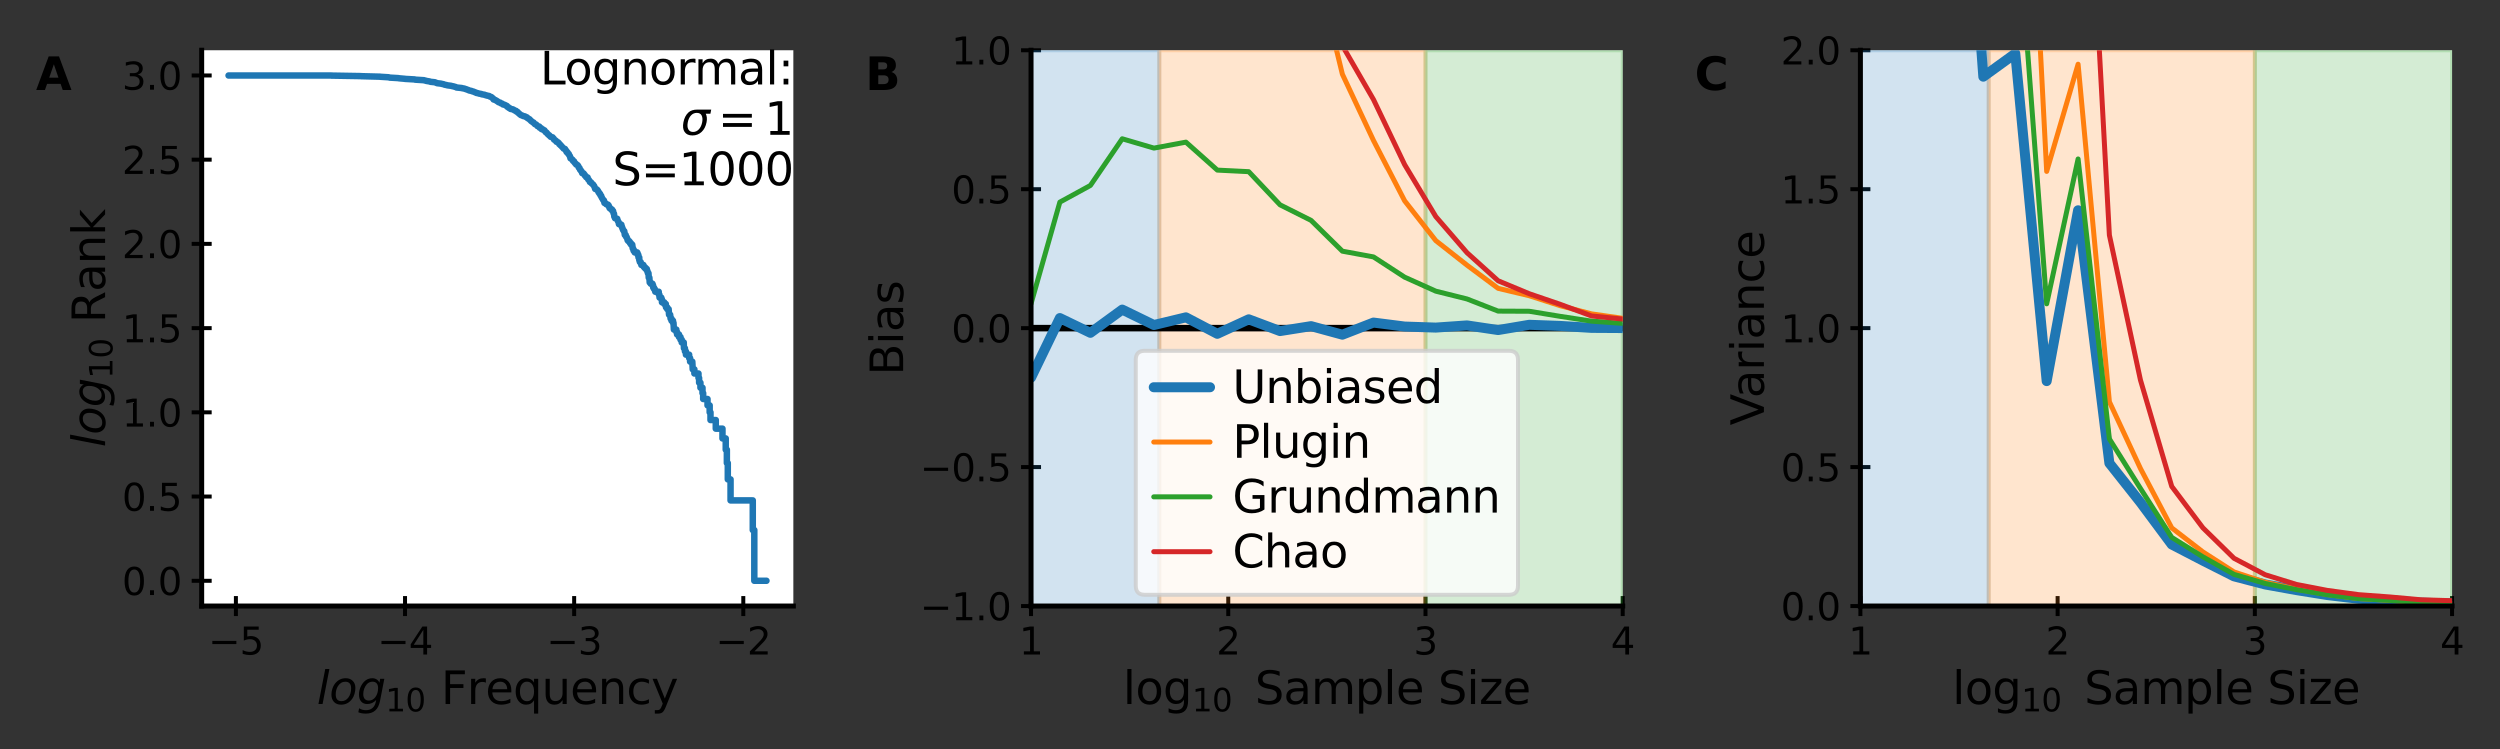 <?xml version="1.0" encoding="utf-8" standalone="no"?>
<!DOCTYPE svg PUBLIC "-//W3C//DTD SVG 1.1//EN"
  "http://www.w3.org/Graphics/SVG/1.1/DTD/svg11.dtd">
<svg xmlns:xlink="http://www.w3.org/1999/xlink" width="499.921pt" height="149.874pt" viewBox="0 0 499.921 149.874" xmlns="http://www.w3.org/2000/svg" version="1.1">
 <rect x="0" y="0" width="499.921" height="149.874" fill="#333333" stroke="none"/>
 <defs>
  <style type="text/css">*{stroke-linejoin: round; stroke-linecap: butt}</style>
 </defs>
 <g id="figure_1">
  <g id="patch_1">
   <path d="M 0 149.874 
L 499.921 149.874 
L 499.921 0 
L 0 0 
L 0 149.874 
z
" style="fill: none"/>
  </g>
  <g id="axes_1">
   <g id="patch_2">
    <path d="M 40.328 121.188 
L 158.644 121.188 
L 158.644 10.048 
L 40.328 10.048 
z
" style="fill: #ffffff"/>
   </g>
   <g id="matplotlib.axis_1">
    <g id="xtick_1">
     <g id="line2d_1">
      <defs>
       <path id="m68684ee765" d="M 0 2 
L 0 -2 
" style="stroke: #000000; stroke-width: 0.8"/>
      </defs>
      <g>
       <use xlink:href="#m68684ee765" x="47.172" y="121.188" style="stroke: #000000; stroke-width: 0.8"/>
      </g>
     </g>
     <g id="text_1">
      <!-- −5 -->
      <g transform="translate(41.645 130.885) scale(0.075 -0.075)">
       <defs>
        <path id="DejaVuSans-2212" d="M 678 2272 
L 4684 2272 
L 4684 1741 
L 678 1741 
L 678 2272 
z
" transform="scale(0.016)"/>
        <path id="DejaVuSans-35" d="M 691 4666 
L 3169 4666 
L 3169 4134 
L 1269 4134 
L 1269 2991 
Q 1406 3038 1543 3061 
Q 1681 3084 1819 3084 
Q 2600 3084 3056 2656 
Q 3513 2228 3513 1497 
Q 3513 744 3044 326 
Q 2575 -91 1722 -91 
Q 1428 -91 1123 -41 
Q 819 9 494 109 
L 494 744 
Q 775 591 1075 516 
Q 1375 441 1709 441 
Q 2250 441 2565 725 
Q 2881 1009 2881 1497 
Q 2881 1984 2565 2268 
Q 2250 2553 1709 2553 
Q 1456 2553 1204 2497 
Q 953 2441 691 2322 
L 691 4666 
z
" transform="scale(0.016)"/>
       </defs>
       <use xlink:href="#DejaVuSans-2212"/>
       <use xlink:href="#DejaVuSans-35" x="83.789"/>
      </g>
     </g>
    </g>
    <g id="xtick_2">
     <g id="line2d_2">
      <g>
       <use xlink:href="#m68684ee765" x="80.993" y="121.188" style="stroke: #000000; stroke-width: 0.8"/>
      </g>
     </g>
     <g id="text_2">
      <!-- −4 -->
      <g transform="translate(75.467 130.885) scale(0.075 -0.075)">
       <defs>
        <path id="DejaVuSans-34" d="M 2419 4116 
L 825 1625 
L 2419 1625 
L 2419 4116 
z
M 2253 4666 
L 3047 4666 
L 3047 1625 
L 3713 1625 
L 3713 1100 
L 3047 1100 
L 3047 0 
L 2419 0 
L 2419 1100 
L 313 1100 
L 313 1709 
L 2253 4666 
z
" transform="scale(0.016)"/>
       </defs>
       <use xlink:href="#DejaVuSans-2212"/>
       <use xlink:href="#DejaVuSans-34" x="83.789"/>
      </g>
     </g>
    </g>
    <g id="xtick_3">
     <g id="line2d_3">
      <g>
       <use xlink:href="#m68684ee765" x="114.814" y="121.188" style="stroke: #000000; stroke-width: 0.8"/>
      </g>
     </g>
     <g id="text_3">
      <!-- −3 -->
      <g transform="translate(109.288 130.885) scale(0.075 -0.075)">
       <defs>
        <path id="DejaVuSans-33" d="M 2597 2516 
Q 3050 2419 3304 2112 
Q 3559 1806 3559 1356 
Q 3559 666 3084 287 
Q 2609 -91 1734 -91 
Q 1441 -91 1130 -33 
Q 819 25 488 141 
L 488 750 
Q 750 597 1062 519 
Q 1375 441 1716 441 
Q 2309 441 2620 675 
Q 2931 909 2931 1356 
Q 2931 1769 2642 2001 
Q 2353 2234 1838 2234 
L 1294 2234 
L 1294 2753 
L 1863 2753 
Q 2328 2753 2575 2939 
Q 2822 3125 2822 3475 
Q 2822 3834 2567 4026 
Q 2313 4219 1838 4219 
Q 1578 4219 1281 4162 
Q 984 4106 628 3988 
L 628 4550 
Q 988 4650 1302 4700 
Q 1616 4750 1894 4750 
Q 2613 4750 3031 4423 
Q 3450 4097 3450 3541 
Q 3450 3153 3228 2886 
Q 3006 2619 2597 2516 
z
" transform="scale(0.016)"/>
       </defs>
       <use xlink:href="#DejaVuSans-2212"/>
       <use xlink:href="#DejaVuSans-33" x="83.789"/>
      </g>
     </g>
    </g>
    <g id="xtick_4">
     <g id="line2d_4">
      <g>
       <use xlink:href="#m68684ee765" x="148.636" y="121.188" style="stroke: #000000; stroke-width: 0.8"/>
      </g>
     </g>
     <g id="text_4">
      <!-- −2 -->
      <g transform="translate(143.11 130.885) scale(0.075 -0.075)">
       <defs>
        <path id="DejaVuSans-32" d="M 1228 531 
L 3431 531 
L 3431 0 
L 469 0 
L 469 531 
Q 828 903 1448 1529 
Q 2069 2156 2228 2338 
Q 2531 2678 2651 2914 
Q 2772 3150 2772 3378 
Q 2772 3750 2511 3984 
Q 2250 4219 1831 4219 
Q 1534 4219 1204 4116 
Q 875 4013 500 3803 
L 500 4441 
Q 881 4594 1212 4672 
Q 1544 4750 1819 4750 
Q 2544 4750 2975 4387 
Q 3406 4025 3406 3419 
Q 3406 3131 3298 2873 
Q 3191 2616 2906 2266 
Q 2828 2175 2409 1742 
Q 1991 1309 1228 531 
z
" transform="scale(0.016)"/>
       </defs>
       <use xlink:href="#DejaVuSans-2212"/>
       <use xlink:href="#DejaVuSans-32" x="83.789"/>
      </g>
     </g>
    </g>
    <g id="text_5">
     <!-- $log_{10}$ Frequency -->
     <g transform="translate(63.351 140.784) scale(0.09 -0.09)">
      <defs>
       <path id="DejaVuSans-Oblique-6c" d="M 1172 4863 
L 1747 4863 
L 800 0 
L 225 0 
L 1172 4863 
z
" transform="scale(0.016)"/>
       <path id="DejaVuSans-Oblique-6f" d="M 1625 -91 
Q 1009 -91 651 289 
Q 294 669 294 1325 
Q 294 1706 417 2101 
Q 541 2497 738 2766 
Q 1047 3184 1428 3384 
Q 1809 3584 2291 3584 
Q 2888 3584 3255 3212 
Q 3622 2841 3622 2241 
Q 3622 1825 3500 1412 
Q 3378 1000 3181 728 
Q 2875 309 2494 109 
Q 2113 -91 1625 -91 
z
M 891 1344 
Q 891 869 1089 633 
Q 1288 397 1691 397 
Q 2269 397 2648 901 
Q 3028 1406 3028 2181 
Q 3028 2634 2825 2865 
Q 2622 3097 2228 3097 
Q 1903 3097 1650 2945 
Q 1397 2794 1197 2484 
Q 1050 2253 970 1956 
Q 891 1659 891 1344 
z
" transform="scale(0.016)"/>
       <path id="DejaVuSans-Oblique-67" d="M 3816 3500 
L 3219 434 
Q 3047 -456 2561 -893 
Q 2075 -1331 1253 -1331 
Q 950 -1331 690 -1286 
Q 431 -1241 206 -1147 
L 313 -588 
Q 525 -725 762 -790 
Q 1000 -856 1269 -856 
Q 1816 -856 2167 -557 
Q 2519 -259 2631 300 
L 2681 563 
Q 2441 288 2122 144 
Q 1803 0 1434 0 
Q 903 0 598 351 
Q 294 703 294 1319 
Q 294 1803 478 2267 
Q 663 2731 997 3091 
Q 1219 3328 1514 3456 
Q 1809 3584 2131 3584 
Q 2484 3584 2746 3420 
Q 3009 3256 3138 2956 
L 3238 3500 
L 3816 3500 
z
M 2950 2216 
Q 2950 2641 2750 2872 
Q 2550 3103 2181 3103 
Q 1953 3103 1747 3012 
Q 1541 2922 1394 2759 
Q 1156 2491 1023 2127 
Q 891 1763 891 1375 
Q 891 944 1092 712 
Q 1294 481 1672 481 
Q 2219 481 2584 976 
Q 2950 1472 2950 2216 
z
" transform="scale(0.016)"/>
       <path id="DejaVuSans-31" d="M 794 531 
L 1825 531 
L 1825 4091 
L 703 3866 
L 703 4441 
L 1819 4666 
L 2450 4666 
L 2450 531 
L 3481 531 
L 3481 0 
L 794 0 
L 794 531 
z
" transform="scale(0.016)"/>
       <path id="DejaVuSans-30" d="M 2034 4250 
Q 1547 4250 1301 3770 
Q 1056 3291 1056 2328 
Q 1056 1369 1301 889 
Q 1547 409 2034 409 
Q 2525 409 2770 889 
Q 3016 1369 3016 2328 
Q 3016 3291 2770 3770 
Q 2525 4250 2034 4250 
z
M 2034 4750 
Q 2819 4750 3233 4129 
Q 3647 3509 3647 2328 
Q 3647 1150 3233 529 
Q 2819 -91 2034 -91 
Q 1250 -91 836 529 
Q 422 1150 422 2328 
Q 422 3509 836 4129 
Q 1250 4750 2034 4750 
z
" transform="scale(0.016)"/>
       <path id="DejaVuSans-20" transform="scale(0.016)"/>
       <path id="DejaVuSans-46" d="M 628 4666 
L 3309 4666 
L 3309 4134 
L 1259 4134 
L 1259 2759 
L 3109 2759 
L 3109 2228 
L 1259 2228 
L 1259 0 
L 628 0 
L 628 4666 
z
" transform="scale(0.016)"/>
       <path id="DejaVuSans-72" d="M 2631 2963 
Q 2534 3019 2420 3045 
Q 2306 3072 2169 3072 
Q 1681 3072 1420 2755 
Q 1159 2438 1159 1844 
L 1159 0 
L 581 0 
L 581 3500 
L 1159 3500 
L 1159 2956 
Q 1341 3275 1631 3429 
Q 1922 3584 2338 3584 
Q 2397 3584 2469 3576 
Q 2541 3569 2628 3553 
L 2631 2963 
z
" transform="scale(0.016)"/>
       <path id="DejaVuSans-65" d="M 3597 1894 
L 3597 1613 
L 953 1613 
Q 991 1019 1311 708 
Q 1631 397 2203 397 
Q 2534 397 2845 478 
Q 3156 559 3463 722 
L 3463 178 
Q 3153 47 2828 -22 
Q 2503 -91 2169 -91 
Q 1331 -91 842 396 
Q 353 884 353 1716 
Q 353 2575 817 3079 
Q 1281 3584 2069 3584 
Q 2775 3584 3186 3129 
Q 3597 2675 3597 1894 
z
M 3022 2063 
Q 3016 2534 2758 2815 
Q 2500 3097 2075 3097 
Q 1594 3097 1305 2825 
Q 1016 2553 972 2059 
L 3022 2063 
z
" transform="scale(0.016)"/>
       <path id="DejaVuSans-71" d="M 947 1747 
Q 947 1113 1208 752 
Q 1469 391 1925 391 
Q 2381 391 2643 752 
Q 2906 1113 2906 1747 
Q 2906 2381 2643 2742 
Q 2381 3103 1925 3103 
Q 1469 3103 1208 2742 
Q 947 2381 947 1747 
z
M 2906 525 
Q 2725 213 2448 61 
Q 2172 -91 1784 -91 
Q 1150 -91 751 415 
Q 353 922 353 1747 
Q 353 2572 751 3078 
Q 1150 3584 1784 3584 
Q 2172 3584 2448 3432 
Q 2725 3281 2906 2969 
L 2906 3500 
L 3481 3500 
L 3481 -1331 
L 2906 -1331 
L 2906 525 
z
" transform="scale(0.016)"/>
       <path id="DejaVuSans-75" d="M 544 1381 
L 544 3500 
L 1119 3500 
L 1119 1403 
Q 1119 906 1312 657 
Q 1506 409 1894 409 
Q 2359 409 2629 706 
Q 2900 1003 2900 1516 
L 2900 3500 
L 3475 3500 
L 3475 0 
L 2900 0 
L 2900 538 
Q 2691 219 2414 64 
Q 2138 -91 1772 -91 
Q 1169 -91 856 284 
Q 544 659 544 1381 
z
M 1991 3584 
L 1991 3584 
z
" transform="scale(0.016)"/>
       <path id="DejaVuSans-6e" d="M 3513 2113 
L 3513 0 
L 2938 0 
L 2938 2094 
Q 2938 2591 2744 2837 
Q 2550 3084 2163 3084 
Q 1697 3084 1428 2787 
Q 1159 2491 1159 1978 
L 1159 0 
L 581 0 
L 581 3500 
L 1159 3500 
L 1159 2956 
Q 1366 3272 1645 3428 
Q 1925 3584 2291 3584 
Q 2894 3584 3203 3211 
Q 3513 2838 3513 2113 
z
" transform="scale(0.016)"/>
       <path id="DejaVuSans-63" d="M 3122 3366 
L 3122 2828 
Q 2878 2963 2633 3030 
Q 2388 3097 2138 3097 
Q 1578 3097 1268 2742 
Q 959 2388 959 1747 
Q 959 1106 1268 751 
Q 1578 397 2138 397 
Q 2388 397 2633 464 
Q 2878 531 3122 666 
L 3122 134 
Q 2881 22 2623 -34 
Q 2366 -91 2075 -91 
Q 1284 -91 818 406 
Q 353 903 353 1747 
Q 353 2603 823 3093 
Q 1294 3584 2113 3584 
Q 2378 3584 2631 3529 
Q 2884 3475 3122 3366 
z
" transform="scale(0.016)"/>
       <path id="DejaVuSans-79" d="M 2059 -325 
Q 1816 -950 1584 -1140 
Q 1353 -1331 966 -1331 
L 506 -1331 
L 506 -850 
L 844 -850 
Q 1081 -850 1212 -737 
Q 1344 -625 1503 -206 
L 1606 56 
L 191 3500 
L 800 3500 
L 1894 763 
L 2988 3500 
L 3597 3500 
L 2059 -325 
z
" transform="scale(0.016)"/>
      </defs>
      <use xlink:href="#DejaVuSans-Oblique-6c" transform="translate(0 0.016)"/>
      <use xlink:href="#DejaVuSans-Oblique-6f" transform="translate(27.783 0.016)"/>
      <use xlink:href="#DejaVuSans-Oblique-67" transform="translate(88.965 0.016)"/>
      <use xlink:href="#DejaVuSans-31" transform="translate(152.441 -16.391) scale(0.7)"/>
      <use xlink:href="#DejaVuSans-30" transform="translate(196.978 -16.391) scale(0.7)"/>
      <use xlink:href="#DejaVuSans-20" transform="translate(244.248 0.016)"/>
      <use xlink:href="#DejaVuSans-46" transform="translate(276.035 0.016)"/>
      <use xlink:href="#DejaVuSans-72" transform="translate(333.555 0.016)"/>
      <use xlink:href="#DejaVuSans-65" transform="translate(374.668 0.016)"/>
      <use xlink:href="#DejaVuSans-71" transform="translate(436.191 0.016)"/>
      <use xlink:href="#DejaVuSans-75" transform="translate(499.668 0.016)"/>
      <use xlink:href="#DejaVuSans-65" transform="translate(563.047 0.016)"/>
      <use xlink:href="#DejaVuSans-6e" transform="translate(624.57 0.016)"/>
      <use xlink:href="#DejaVuSans-63" transform="translate(687.949 0.016)"/>
      <use xlink:href="#DejaVuSans-79" transform="translate(742.93 0.016)"/>
     </g>
    </g>
   </g>
   <g id="matplotlib.axis_2">
    <g id="ytick_1">
     <g id="line2d_5">
      <defs>
       <path id="m1ad5c044e3" d="M 2 0 
L -2 -0 
" style="stroke: #000000; stroke-width: 0.8"/>
      </defs>
      <g>
       <use xlink:href="#m1ad5c044e3" x="40.328" y="116.136" style="stroke: #000000; stroke-width: 0.8"/>
      </g>
     </g>
     <g id="text_6">
      <!-- 0.0 -->
      <g transform="translate(24.406 118.985) scale(0.075 -0.075)">
       <defs>
        <path id="DejaVuSans-2e" d="M 684 794 
L 1344 794 
L 1344 0 
L 684 0 
L 684 794 
z
" transform="scale(0.016)"/>
       </defs>
       <use xlink:href="#DejaVuSans-30"/>
       <use xlink:href="#DejaVuSans-2e" x="63.623"/>
       <use xlink:href="#DejaVuSans-30" x="95.41"/>
      </g>
     </g>
    </g>
    <g id="ytick_2">
     <g id="line2d_6">
      <g>
       <use xlink:href="#m1ad5c044e3" x="40.328" y="99.295" style="stroke: #000000; stroke-width: 0.8"/>
      </g>
     </g>
     <g id="text_7">
      <!-- 0.5 -->
      <g transform="translate(24.406 102.143) scale(0.075 -0.075)">
       <use xlink:href="#DejaVuSans-30"/>
       <use xlink:href="#DejaVuSans-2e" x="63.623"/>
       <use xlink:href="#DejaVuSans-35" x="95.41"/>
      </g>
     </g>
    </g>
    <g id="ytick_3">
     <g id="line2d_7">
      <g>
       <use xlink:href="#m1ad5c044e3" x="40.328" y="82.453" style="stroke: #000000; stroke-width: 0.8"/>
      </g>
     </g>
     <g id="text_8">
      <!-- 1.0 -->
      <g transform="translate(24.406 85.301) scale(0.075 -0.075)">
       <use xlink:href="#DejaVuSans-31"/>
       <use xlink:href="#DejaVuSans-2e" x="63.623"/>
       <use xlink:href="#DejaVuSans-30" x="95.41"/>
      </g>
     </g>
    </g>
    <g id="ytick_4">
     <g id="line2d_8">
      <g>
       <use xlink:href="#m1ad5c044e3" x="40.328" y="65.611" style="stroke: #000000; stroke-width: 0.8"/>
      </g>
     </g>
     <g id="text_9">
      <!-- 1.5 -->
      <g transform="translate(24.406 68.459) scale(0.075 -0.075)">
       <use xlink:href="#DejaVuSans-31"/>
       <use xlink:href="#DejaVuSans-2e" x="63.623"/>
       <use xlink:href="#DejaVuSans-35" x="95.41"/>
      </g>
     </g>
    </g>
    <g id="ytick_5">
     <g id="line2d_9">
      <g>
       <use xlink:href="#m1ad5c044e3" x="40.328" y="48.769" style="stroke: #000000; stroke-width: 0.8"/>
      </g>
     </g>
     <g id="text_10">
      <!-- 2.0 -->
      <g transform="translate(24.406 51.617) scale(0.075 -0.075)">
       <use xlink:href="#DejaVuSans-32"/>
       <use xlink:href="#DejaVuSans-2e" x="63.623"/>
       <use xlink:href="#DejaVuSans-30" x="95.41"/>
      </g>
     </g>
    </g>
    <g id="ytick_6">
     <g id="line2d_10">
      <g>
       <use xlink:href="#m1ad5c044e3" x="40.328" y="31.927" style="stroke: #000000; stroke-width: 0.8"/>
      </g>
     </g>
     <g id="text_11">
      <!-- 2.5 -->
      <g transform="translate(24.406 34.776) scale(0.075 -0.075)">
       <use xlink:href="#DejaVuSans-32"/>
       <use xlink:href="#DejaVuSans-2e" x="63.623"/>
       <use xlink:href="#DejaVuSans-35" x="95.41"/>
      </g>
     </g>
    </g>
    <g id="ytick_7">
     <g id="line2d_11">
      <g>
       <use xlink:href="#m1ad5c044e3" x="40.328" y="15.085" style="stroke: #000000; stroke-width: 0.8"/>
      </g>
     </g>
     <g id="text_12">
      <!-- 3.0 -->
      <g transform="translate(24.406 17.934) scale(0.075 -0.075)">
       <use xlink:href="#DejaVuSans-33"/>
       <use xlink:href="#DejaVuSans-2e" x="63.623"/>
       <use xlink:href="#DejaVuSans-30" x="95.41"/>
      </g>
     </g>
    </g>
    <g id="text_13">
     <!-- $log_{10}$ Rank -->
     <g transform="translate(21.016 89.423) rotate(-90) scale(0.09 -0.09)">
      <defs>
       <path id="DejaVuSans-52" d="M 2841 2188 
Q 3044 2119 3236 1894 
Q 3428 1669 3622 1275 
L 4263 0 
L 3584 0 
L 2988 1197 
Q 2756 1666 2539 1819 
Q 2322 1972 1947 1972 
L 1259 1972 
L 1259 0 
L 628 0 
L 628 4666 
L 2053 4666 
Q 2853 4666 3247 4331 
Q 3641 3997 3641 3322 
Q 3641 2881 3436 2590 
Q 3231 2300 2841 2188 
z
M 1259 4147 
L 1259 2491 
L 2053 2491 
Q 2509 2491 2742 2702 
Q 2975 2913 2975 3322 
Q 2975 3731 2742 3939 
Q 2509 4147 2053 4147 
L 1259 4147 
z
" transform="scale(0.016)"/>
       <path id="DejaVuSans-61" d="M 2194 1759 
Q 1497 1759 1228 1600 
Q 959 1441 959 1056 
Q 959 750 1161 570 
Q 1363 391 1709 391 
Q 2188 391 2477 730 
Q 2766 1069 2766 1631 
L 2766 1759 
L 2194 1759 
z
M 3341 1997 
L 3341 0 
L 2766 0 
L 2766 531 
Q 2569 213 2275 61 
Q 1981 -91 1556 -91 
Q 1019 -91 701 211 
Q 384 513 384 1019 
Q 384 1609 779 1909 
Q 1175 2209 1959 2209 
L 2766 2209 
L 2766 2266 
Q 2766 2663 2505 2880 
Q 2244 3097 1772 3097 
Q 1472 3097 1187 3025 
Q 903 2953 641 2809 
L 641 3341 
Q 956 3463 1253 3523 
Q 1550 3584 1831 3584 
Q 2591 3584 2966 3190 
Q 3341 2797 3341 1997 
z
" transform="scale(0.016)"/>
       <path id="DejaVuSans-6b" d="M 581 4863 
L 1159 4863 
L 1159 1991 
L 2875 3500 
L 3609 3500 
L 1753 1863 
L 3688 0 
L 2938 0 
L 1159 1709 
L 1159 0 
L 581 0 
L 581 4863 
z
" transform="scale(0.016)"/>
      </defs>
      <use xlink:href="#DejaVuSans-Oblique-6c" transform="translate(0 0.016)"/>
      <use xlink:href="#DejaVuSans-Oblique-6f" transform="translate(27.783 0.016)"/>
      <use xlink:href="#DejaVuSans-Oblique-67" transform="translate(88.965 0.016)"/>
      <use xlink:href="#DejaVuSans-31" transform="translate(152.441 -16.391) scale(0.7)"/>
      <use xlink:href="#DejaVuSans-30" transform="translate(196.978 -16.391) scale(0.7)"/>
      <use xlink:href="#DejaVuSans-20" transform="translate(244.248 0.016)"/>
      <use xlink:href="#DejaVuSans-52" transform="translate(276.035 0.016)"/>
      <use xlink:href="#DejaVuSans-61" transform="translate(345.518 0.016)"/>
      <use xlink:href="#DejaVuSans-6e" transform="translate(406.797 0.016)"/>
      <use xlink:href="#DejaVuSans-6b" transform="translate(470.176 0.016)"/>
     </g>
    </g>
   </g>
   <g id="line2d_12">
    <path d="M 153.266 116.136 
L 150.837 116.136 
L 150.837 105.997 
L 150.532 105.997 
L 150.532 100.065 
L 146.088 100.065 
L 146.088 95.857 
L 145.536 95.857 
L 145.536 92.593 
L 145.349 92.593 
L 145.349 89.925 
L 145.124 89.925 
L 145.124 87.67 
L 144.471 87.67 
L 144.471 85.717 
L 143.133 85.717 
L 143.133 83.994 
L 142.076 83.994 
L 142.076 82.453 
L 141.911 82.453 
L 141.911 81.059 
L 141.481 81.059 
L 141.481 79.786 
L 140.611 79.786 
L 140.611 78.615 
L 140.477 78.615 
L 140.477 77.531 
L 140.064 77.531 
L 140.064 76.521 
L 139.8 76.521 
L 139.8 75.577 
L 139.675 75.577 
L 139.675 74.69 
L 138.852 74.69 
L 138.852 73.854 
L 138.522 73.854 
L 138.438 72.313 
L 137.994 72.313 
L 137.994 71.599 
L 137.808 71.599 
L 137.808 70.919 
L 137.162 70.919 
L 137.162 70.268 
L 136.964 70.268 
L 136.964 69.646 
L 136.767 69.646 
L 136.727 68.475 
L 136.321 68.475 
L 136.321 67.923 
L 136.079 67.923 
L 136.079 67.391 
L 135.775 67.391 
L 135.775 66.878 
L 135.389 66.878 
L 135.389 66.382 
L 135.246 66.382 
L 135.246 65.902 
L 134.754 65.902 
L 134.678 64.551 
L 134.574 64.551 
L 134.574 64.127 
L 134.277 64.127 
L 134.277 63.714 
L 134.098 63.714 
L 134.008 62.924 
L 133.786 62.924 
L 133.708 61.812 
L 133.425 61.812 
L 133.425 61.459 
L 133.175 61.459 
L 133.139 60.779 
L 132.82 60.779 
L 132.82 60.45 
L 132.369 60.45 
L 132.356 59.814 
L 132.232 59.814 
L 132.232 59.506 
L 131.887 59.506 
L 131.855 58.909 
L 131.741 58.909 
L 131.724 58.335 
L 131.031 58.335 
L 130.934 57.783 
L 130.779 57.783 
L 130.779 57.515 
L 130.625 57.515 
L 130.576 56.992 
L 130.472 56.992 
L 130.472 56.738 
L 130.12 56.738 
L 130.12 56.488 
L 129.921 56.488 
L 129.855 55.528 
L 129.729 55.528 
L 129.676 54.628 
L 129.556 54.628 
L 129.477 54.197 
L 129.409 54.197 
L 129.338 53.779 
L 129.121 53.779 
L 129.121 53.575 
L 128.915 53.575 
L 128.915 53.373 
L 128.733 53.373 
L 128.653 52.978 
L 128.246 52.978 
L 128.191 52.593 
L 128.119 52.593 
L 128.119 52.404 
L 127.954 52.404 
L 127.871 52.033 
L 127.84 52.033 
L 127.833 51.495 
L 127.684 51.495 
L 127.651 50.975 
L 127.535 50.975 
L 127.508 50.639 
L 127.42 50.639 
L 127.42 50.474 
L 126.915 50.474 
L 126.885 50.149 
L 126.704 50.149 
L 126.602 49.674 
L 126.523 49.674 
L 126.426 48.916 
L 126.192 48.916 
L 126.162 48.624 
L 125.981 48.624 
L 125.927 48.337 
L 125.804 48.337 
L 125.804 48.195 
L 125.625 48.195 
L 125.625 48.055 
L 125.508 48.055 
L 125.412 47.643 
L 125.391 47.643 
L 125.295 47.375 
L 125.213 47.375 
L 125.116 46.981 
L 124.943 46.981 
L 124.833 46.224 
L 124.731 46.224 
L 124.636 45.981 
L 124.587 45.981 
L 124.479 45.622 
L 124.445 45.622 
L 124.351 45.273 
L 124.302 45.273 
L 124.251 44.931 
L 124.064 44.931 
L 124.064 44.819 
L 123.767 44.819 
L 123.691 44.379 
L 123.583 44.271 
L 123.487 43.952 
L 123.422 43.847 
L 123.422 43.743 
L 122.987 43.639 
L 122.937 43.435 
L 122.844 43.334 
L 122.778 42.741 
L 122.685 42.644 
L 122.587 42.171 
L 122.393 42.078 
L 122.382 41.894 
L 122.125 41.802 
L 122.125 41.712 
L 121.901 41.622 
L 121.838 41.355 
L 121.728 41.267 
L 121.722 41.093 
L 121.581 41.007 
L 121.581 40.921 
L 121.222 40.836 
L 121.135 40.667 
L 120.868 40.583 
L 120.774 40.09 
L 120.624 40.009 
L 120.516 39.77 
L 120.428 39.691 
L 120.331 39.457 
L 120.266 39.38 
L 120.22 39.151 
L 120.085 39.075 
L 120.001 38.776 
L 119.864 38.703 
L 119.84 38.556 
L 119.706 38.484 
L 119.604 38.197 
L 119.519 38.126 
L 119.464 37.985 
L 119.299 37.916 
L 119.299 37.846 
L 119.015 37.777 
L 118.906 37.436 
L 118.882 37.369 
L 118.797 37.169 
L 118.706 37.103 
L 118.608 36.906 
L 118.502 36.841 
L 118.391 36.713 
L 118.278 36.649 
L 118.181 36.458 
L 117.96 36.395 
L 117.862 36.146 
L 117.812 36.085 
L 117.749 35.962 
L 117.635 35.901 
L 117.526 35.661 
L 117.503 35.601 
L 117.503 35.483 
L 117.216 35.424 
L 117.108 35.191 
L 116.98 35.133 
L 116.885 34.904 
L 116.783 34.848 
L 116.709 34.679 
L 116.42 34.623 
L 116.315 34.293 
L 116.184 34.185 
L 116.121 34.024 
L 115.985 33.918 
L 115.887 33.603 
L 115.729 33.5 
L 115.639 33.194 
L 115.552 33.093 
L 115.468 32.993 
L 115.21 32.894 
L 115.157 32.747 
L 115.006 32.649 
L 114.957 32.552 
L 114.852 32.456 
L 114.792 32.266 
L 114.58 32.171 
L 114.481 31.938 
L 114.33 31.846 
L 114.271 31.754 
L 114.08 31.663 
L 113.983 31.259 
L 113.933 31.171 
L 113.836 31.04 
L 113.786 30.953 
L 113.733 30.781 
L 113.579 30.696 
L 113.499 30.485 
L 113.304 30.401 
L 113.272 30.194 
L 113.146 30.112 
L 113.07 29.909 
L 112.987 29.829 
L 112.987 29.789 
L 112.706 29.709 
L 112.602 29.551 
L 112.499 29.473 
L 112.399 29.356 
L 112.323 29.278 
L 112.213 29.125 
L 112.069 29.049 
L 111.997 28.897 
L 111.833 28.822 
L 111.741 28.6 
L 111.581 28.49 
L 111.581 28.453 
L 111.259 28.344 
L 111.192 28.164 
L 111.006 28.057 
L 111.006 28.022 
L 110.792 27.916 
L 110.718 27.706 
L 110.573 27.603 
L 110.505 27.466 
L 110.117 27.364 
L 110.015 27.229 
L 109.876 27.129 
L 109.848 27.062 
L 109.69 26.963 
L 109.597 26.864 
L 109.483 26.767 
L 109.416 26.669 
L 109.328 26.573 
L 109.293 26.509 
L 109.108 26.413 
L 109.003 26.255 
L 108.937 26.162 
L 108.875 26.068 
L 108.649 25.976 
L 108.621 25.914 
L 108.295 25.822 
L 108.232 25.641 
L 107.929 25.551 
L 107.84 25.313 
L 107.493 25.225 
L 107.383 25.08 
L 107.284 24.993 
L 107.215 24.907 
L 106.963 24.821 
L 106.867 24.708 
L 106.765 24.623 
L 106.706 24.512 
L 106.473 24.4 
L 106.405 24.318 
L 106.214 24.208 
L 106.108 24.072 
L 105.976 23.965 
L 105.911 23.858 
L 105.703 23.751 
L 105.611 23.672 
L 105.422 23.567 
L 105.356 23.463 
L 105.103 23.36 
L 104.993 23.283 
L 104.546 23.181 
L 104.453 23.105 
L 104.143 23.004 
L 104.055 22.904 
L 103.88 22.804 
L 103.781 22.656 
L 103.599 22.558 
L 103.491 22.388 
L 103.249 22.292 
L 103.193 22.173 
L 102.887 22.078 
L 102.8 21.984 
L 102.564 21.891 
L 102.564 21.868 
L 102.075 21.775 
L 101.992 21.66 
L 101.744 21.568 
L 101.645 21.432 
L 101.437 21.342 
L 101.365 21.186 
L 101.107 21.075 
L 101.01 20.988 
L 100.564 20.879 
L 100.462 20.749 
L 100.133 20.641 
L 100.042 20.535 
L 99.679 20.429 
L 99.61 20.345 
L 99.425 20.241 
L 99.325 20.158 
L 99.128 20.054 
L 99.035 19.993 
L 98.698 19.891 
L 98.622 19.709 
L 98.496 19.609 
L 98.401 19.55 
L 98.322 19.451 
L 98.222 19.392 
L 97.921 19.294 
L 97.817 19.197 
L 97.311 19.1 
L 97.311 19.081 
L 96.936 18.985 
L 96.9 18.947 
L 96.32 18.852 
L 96.255 18.795 
L 95.717 18.701 
L 95.667 18.664 
L 95.229 18.571 
L 95.182 18.515 
L 94.855 18.405 
L 94.777 18.35 
L 94.389 18.24 
L 94.279 18.186 
L 93.779 18.078 
L 93.675 18.006 
L 93.355 17.9 
L 93.3 17.864 
L 92.947 17.758 
L 92.897 17.723 
L 92.328 17.619 
L 92.328 17.601 
L 91.286 17.497 
L 91.21 17.429 
L 90.857 17.326 
L 90.755 17.292 
L 90.285 17.19 
L 90.188 17.156 
L 89.406 17.056 
L 89.35 17.022 
L 88.854 16.922 
L 88.743 16.856 
L 88.286 16.757 
L 88.177 16.725 
L 87.363 16.627 
L 87.283 16.578 
L 87.034 16.481 
L 86.968 16.449 
L 86.037 16.353 
L 85.927 16.289 
L 85.245 16.179 
L 85.245 16.163 
L 84.782 16.053 
L 84.782 16.037 
L 82.995 15.928 
L 82.921 15.882 
L 80.973 15.774 
L 80.973 15.759 
L 79.766 15.652 
L 79.677 15.622 
L 77.868 15.516 
L 77.76 15.456 
L 76.05 15.351 
L 76.05 15.336 
L 72.134 15.232 
L 72.134 15.218 
L 66.214 15.115 
L 66.214 15.1 
L 45.706 15.1 
L 45.706 15.1 
" clip-path="url(#p48d3ba39f9)" style="fill: none; stroke: #1f77b4; stroke-width: 1.3; stroke-linecap: round"/>
   </g>
   <g id="patch_3">
    <path d="M 40.328 121.188 
L 40.328 10.048 
" style="fill: none; stroke: #000000; stroke-linejoin: miter; stroke-linecap: square"/>
   </g>
   <g id="patch_4">
    <path d="M 40.328 121.188 
L 158.644 121.188 
" style="fill: none; stroke: #000000; stroke-linejoin: miter; stroke-linecap: square"/>
   </g>
   <g id="text_14">
    <!-- Lognormal: -->
    <g transform="translate(108 16.887) scale(0.09 -0.09)">
     <defs>
      <path id="DejaVuSans-4c" d="M 628 4666 
L 1259 4666 
L 1259 531 
L 3531 531 
L 3531 0 
L 628 0 
L 628 4666 
z
" transform="scale(0.016)"/>
      <path id="DejaVuSans-6f" d="M 1959 3097 
Q 1497 3097 1228 2736 
Q 959 2375 959 1747 
Q 959 1119 1226 758 
Q 1494 397 1959 397 
Q 2419 397 2687 759 
Q 2956 1122 2956 1747 
Q 2956 2369 2687 2733 
Q 2419 3097 1959 3097 
z
M 1959 3584 
Q 2709 3584 3137 3096 
Q 3566 2609 3566 1747 
Q 3566 888 3137 398 
Q 2709 -91 1959 -91 
Q 1206 -91 779 398 
Q 353 888 353 1747 
Q 353 2609 779 3096 
Q 1206 3584 1959 3584 
z
" transform="scale(0.016)"/>
      <path id="DejaVuSans-67" d="M 2906 1791 
Q 2906 2416 2648 2759 
Q 2391 3103 1925 3103 
Q 1463 3103 1205 2759 
Q 947 2416 947 1791 
Q 947 1169 1205 825 
Q 1463 481 1925 481 
Q 2391 481 2648 825 
Q 2906 1169 2906 1791 
z
M 3481 434 
Q 3481 -459 3084 -895 
Q 2688 -1331 1869 -1331 
Q 1566 -1331 1297 -1286 
Q 1028 -1241 775 -1147 
L 775 -588 
Q 1028 -725 1275 -790 
Q 1522 -856 1778 -856 
Q 2344 -856 2625 -561 
Q 2906 -266 2906 331 
L 2906 616 
Q 2728 306 2450 153 
Q 2172 0 1784 0 
Q 1141 0 747 490 
Q 353 981 353 1791 
Q 353 2603 747 3093 
Q 1141 3584 1784 3584 
Q 2172 3584 2450 3431 
Q 2728 3278 2906 2969 
L 2906 3500 
L 3481 3500 
L 3481 434 
z
" transform="scale(0.016)"/>
      <path id="DejaVuSans-6d" d="M 3328 2828 
Q 3544 3216 3844 3400 
Q 4144 3584 4550 3584 
Q 5097 3584 5394 3201 
Q 5691 2819 5691 2113 
L 5691 0 
L 5113 0 
L 5113 2094 
Q 5113 2597 4934 2840 
Q 4756 3084 4391 3084 
Q 3944 3084 3684 2787 
Q 3425 2491 3425 1978 
L 3425 0 
L 2847 0 
L 2847 2094 
Q 2847 2600 2669 2842 
Q 2491 3084 2119 3084 
Q 1678 3084 1418 2786 
Q 1159 2488 1159 1978 
L 1159 0 
L 581 0 
L 581 3500 
L 1159 3500 
L 1159 2956 
Q 1356 3278 1631 3431 
Q 1906 3584 2284 3584 
Q 2666 3584 2933 3390 
Q 3200 3197 3328 2828 
z
" transform="scale(0.016)"/>
      <path id="DejaVuSans-6c" d="M 603 4863 
L 1178 4863 
L 1178 0 
L 603 0 
L 603 4863 
z
" transform="scale(0.016)"/>
      <path id="DejaVuSans-3a" d="M 750 794 
L 1409 794 
L 1409 0 
L 750 0 
L 750 794 
z
M 750 3309 
L 1409 3309 
L 1409 2516 
L 750 2516 
L 750 3309 
z
" transform="scale(0.016)"/>
     </defs>
     <use xlink:href="#DejaVuSans-4c"/>
     <use xlink:href="#DejaVuSans-6f" x="53.963"/>
     <use xlink:href="#DejaVuSans-67" x="115.145"/>
     <use xlink:href="#DejaVuSans-6e" x="178.621"/>
     <use xlink:href="#DejaVuSans-6f" x="242"/>
     <use xlink:href="#DejaVuSans-72" x="303.182"/>
     <use xlink:href="#DejaVuSans-6d" x="342.545"/>
     <use xlink:href="#DejaVuSans-61" x="439.957"/>
     <use xlink:href="#DejaVuSans-6c" x="501.236"/>
     <use xlink:href="#DejaVuSans-3a" x="529.02"/>
    </g>
    <!-- $\sigma = 1$ -->
    <g transform="translate(136.144 26.965) scale(0.09 -0.09)">
     <defs>
      <path id="DejaVuSans-Oblique-3c3" d="M 2219 3044 
Q 1744 3044 1422 2700 
Q 1081 2341 969 1747 
Q 844 1119 1044 756 
Q 1241 397 1706 397 
Q 2166 397 2503 759 
Q 2844 1122 2966 1747 
Q 3075 2319 2881 2700 
Q 2700 3044 2219 3044 
z
M 2309 3503 
L 4219 3500 
L 4106 2925 
L 3463 2925 
Q 3706 2438 3575 1747 
Q 3406 888 2884 400 
Q 2359 -91 1609 -91 
Q 856 -91 525 400 
Q 194 888 363 1747 
Q 528 2609 1050 3097 
Q 1484 3503 2309 3503 
z
" transform="scale(0.016)"/>
      <path id="DejaVuSans-3d" d="M 678 2906 
L 4684 2906 
L 4684 2381 
L 678 2381 
L 678 2906 
z
M 678 1631 
L 4684 1631 
L 4684 1100 
L 678 1100 
L 678 1631 
z
" transform="scale(0.016)"/>
     </defs>
     <use xlink:href="#DejaVuSans-Oblique-3c3" transform="translate(0 0.094)"/>
     <use xlink:href="#DejaVuSans-3d" transform="translate(82.861 0.094)"/>
     <use xlink:href="#DejaVuSans-31" transform="translate(186.133 0.094)"/>
    </g>
    <!-- S=1000 -->
    <g transform="translate(122.484 37.043) scale(0.09 -0.09)">
     <defs>
      <path id="DejaVuSans-53" d="M 3425 4513 
L 3425 3897 
Q 3066 4069 2747 4153 
Q 2428 4238 2131 4238 
Q 1616 4238 1336 4038 
Q 1056 3838 1056 3469 
Q 1056 3159 1242 3001 
Q 1428 2844 1947 2747 
L 2328 2669 
Q 3034 2534 3370 2195 
Q 3706 1856 3706 1288 
Q 3706 609 3251 259 
Q 2797 -91 1919 -91 
Q 1588 -91 1214 -16 
Q 841 59 441 206 
L 441 856 
Q 825 641 1194 531 
Q 1563 422 1919 422 
Q 2459 422 2753 634 
Q 3047 847 3047 1241 
Q 3047 1584 2836 1778 
Q 2625 1972 2144 2069 
L 1759 2144 
Q 1053 2284 737 2584 
Q 422 2884 422 3419 
Q 422 4038 858 4394 
Q 1294 4750 2059 4750 
Q 2388 4750 2728 4690 
Q 3069 4631 3425 4513 
z
" transform="scale(0.016)"/>
     </defs>
     <use xlink:href="#DejaVuSans-53"/>
     <use xlink:href="#DejaVuSans-3d" x="63.477"/>
     <use xlink:href="#DejaVuSans-31" x="147.266"/>
     <use xlink:href="#DejaVuSans-30" x="210.889"/>
     <use xlink:href="#DejaVuSans-30" x="274.512"/>
     <use xlink:href="#DejaVuSans-30" x="338.135"/>
    </g>
   </g>
   <g id="text_15">
    <!-- A -->
    <g transform="translate(7.2 17.998) scale(0.09 -0.09)">
     <defs>
      <path id="DejaVuSans-Bold-41" d="M 3419 850 
L 1538 850 
L 1241 0 
L 31 0 
L 1759 4666 
L 3194 4666 
L 4922 0 
L 3713 0 
L 3419 850 
z
M 1838 1716 
L 3116 1716 
L 2478 3572 
L 1838 1716 
z
" transform="scale(0.016)"/>
     </defs>
     <use xlink:href="#DejaVuSans-Bold-41"/>
    </g>
   </g>
  </g>
  <g id="axes_2">
   <g id="patch_5">
    <path d="M 206.174 121.188 
L 324.49 121.188 
L 324.49 10.048 
L 206.174 10.048 
z
" style="fill: #ffffff"/>
   </g>
   <g id="matplotlib.axis_3">
    <g id="xtick_5">
     <g id="line2d_13">
      <g>
       <use xlink:href="#m68684ee765" x="206.174" y="121.188" style="stroke: #000000; stroke-width: 0.8"/>
      </g>
     </g>
     <g id="text_16">
      <!-- 1 -->
      <g transform="translate(203.789 130.885) scale(0.075 -0.075)">
       <use xlink:href="#DejaVuSans-31"/>
      </g>
     </g>
    </g>
    <g id="xtick_6">
     <g id="line2d_14">
      <g>
       <use xlink:href="#m68684ee765" x="245.613" y="121.188" style="stroke: #000000; stroke-width: 0.8"/>
      </g>
     </g>
     <g id="text_17">
      <!-- 2 -->
      <g transform="translate(243.228 130.885) scale(0.075 -0.075)">
       <use xlink:href="#DejaVuSans-32"/>
      </g>
     </g>
    </g>
    <g id="xtick_7">
     <g id="line2d_15">
      <g>
       <use xlink:href="#m68684ee765" x="285.052" y="121.188" style="stroke: #000000; stroke-width: 0.8"/>
      </g>
     </g>
     <g id="text_18">
      <!-- 3 -->
      <g transform="translate(282.667 130.885) scale(0.075 -0.075)">
       <use xlink:href="#DejaVuSans-33"/>
      </g>
     </g>
    </g>
    <g id="xtick_8">
     <g id="line2d_16">
      <g>
       <use xlink:href="#m68684ee765" x="324.49" y="121.188" style="stroke: #000000; stroke-width: 0.8"/>
      </g>
     </g>
     <g id="text_19">
      <!-- 4 -->
      <g transform="translate(322.105 130.885) scale(0.075 -0.075)">
       <use xlink:href="#DejaVuSans-34"/>
      </g>
     </g>
    </g>
    <g id="text_20">
     <!-- $\log_{10}$ Sample Size -->
     <g transform="translate(224.562 140.784) scale(0.09 -0.09)">
      <defs>
       <path id="DejaVuSans-70" d="M 1159 525 
L 1159 -1331 
L 581 -1331 
L 581 3500 
L 1159 3500 
L 1159 2969 
Q 1341 3281 1617 3432 
Q 1894 3584 2278 3584 
Q 2916 3584 3314 3078 
Q 3713 2572 3713 1747 
Q 3713 922 3314 415 
Q 2916 -91 2278 -91 
Q 1894 -91 1617 61 
Q 1341 213 1159 525 
z
M 3116 1747 
Q 3116 2381 2855 2742 
Q 2594 3103 2138 3103 
Q 1681 3103 1420 2742 
Q 1159 2381 1159 1747 
Q 1159 1113 1420 752 
Q 1681 391 2138 391 
Q 2594 391 2855 752 
Q 3116 1113 3116 1747 
z
" transform="scale(0.016)"/>
       <path id="DejaVuSans-69" d="M 603 3500 
L 1178 3500 
L 1178 0 
L 603 0 
L 603 3500 
z
M 603 4863 
L 1178 4863 
L 1178 4134 
L 603 4134 
L 603 4863 
z
" transform="scale(0.016)"/>
       <path id="DejaVuSans-7a" d="M 353 3500 
L 3084 3500 
L 3084 2975 
L 922 459 
L 3084 459 
L 3084 0 
L 275 0 
L 275 525 
L 2438 3041 
L 353 3041 
L 353 3500 
z
" transform="scale(0.016)"/>
      </defs>
      <use xlink:href="#DejaVuSans-6c" transform="translate(0 0.016)"/>
      <use xlink:href="#DejaVuSans-6f" transform="translate(27.783 0.016)"/>
      <use xlink:href="#DejaVuSans-67" transform="translate(88.965 0.016)"/>
      <use xlink:href="#DejaVuSans-31" transform="translate(153.398 -16.391) scale(0.7)"/>
      <use xlink:href="#DejaVuSans-30" transform="translate(197.935 -16.391) scale(0.7)"/>
      <use xlink:href="#DejaVuSans-20" transform="translate(261.441 0.016)"/>
      <use xlink:href="#DejaVuSans-53" transform="translate(293.228 0.016)"/>
      <use xlink:href="#DejaVuSans-61" transform="translate(356.704 0.016)"/>
      <use xlink:href="#DejaVuSans-6d" transform="translate(417.984 0.016)"/>
      <use xlink:href="#DejaVuSans-70" transform="translate(515.396 0.016)"/>
      <use xlink:href="#DejaVuSans-6c" transform="translate(578.872 0.016)"/>
      <use xlink:href="#DejaVuSans-65" transform="translate(606.656 0.016)"/>
      <use xlink:href="#DejaVuSans-20" transform="translate(668.179 0.016)"/>
      <use xlink:href="#DejaVuSans-53" transform="translate(699.966 0.016)"/>
      <use xlink:href="#DejaVuSans-69" transform="translate(763.443 0.016)"/>
      <use xlink:href="#DejaVuSans-7a" transform="translate(791.226 0.016)"/>
      <use xlink:href="#DejaVuSans-65" transform="translate(843.716 0.016)"/>
     </g>
    </g>
   </g>
   <g id="matplotlib.axis_4">
    <g id="ytick_8">
     <g id="line2d_17">
      <g>
       <use xlink:href="#m1ad5c044e3" x="206.174" y="121.188" style="stroke: #000000; stroke-width: 0.8"/>
      </g>
     </g>
     <g id="text_21">
      <!-- −1.0 -->
      <g transform="translate(183.97 124.037) scale(0.075 -0.075)">
       <use xlink:href="#DejaVuSans-2212"/>
       <use xlink:href="#DejaVuSans-31" x="83.789"/>
       <use xlink:href="#DejaVuSans-2e" x="147.412"/>
       <use xlink:href="#DejaVuSans-30" x="179.199"/>
      </g>
     </g>
    </g>
    <g id="ytick_9">
     <g id="line2d_18">
      <g>
       <use xlink:href="#m1ad5c044e3" x="206.174" y="93.403" style="stroke: #000000; stroke-width: 0.8"/>
      </g>
     </g>
     <g id="text_22">
      <!-- −0.5 -->
      <g transform="translate(183.97 96.252) scale(0.075 -0.075)">
       <use xlink:href="#DejaVuSans-2212"/>
       <use xlink:href="#DejaVuSans-30" x="83.789"/>
       <use xlink:href="#DejaVuSans-2e" x="147.412"/>
       <use xlink:href="#DejaVuSans-35" x="179.199"/>
      </g>
     </g>
    </g>
    <g id="ytick_10">
     <g id="line2d_19">
      <g>
       <use xlink:href="#m1ad5c044e3" x="206.174" y="65.618" style="stroke: #000000; stroke-width: 0.8"/>
      </g>
     </g>
     <g id="text_23">
      <!-- 0.0 -->
      <g transform="translate(190.252 68.467) scale(0.075 -0.075)">
       <use xlink:href="#DejaVuSans-30"/>
       <use xlink:href="#DejaVuSans-2e" x="63.623"/>
       <use xlink:href="#DejaVuSans-30" x="95.41"/>
      </g>
     </g>
    </g>
    <g id="ytick_11">
     <g id="line2d_20">
      <g>
       <use xlink:href="#m1ad5c044e3" x="206.174" y="37.833" style="stroke: #000000; stroke-width: 0.8"/>
      </g>
     </g>
     <g id="text_24">
      <!-- 0.5 -->
      <g transform="translate(190.252 40.682) scale(0.075 -0.075)">
       <use xlink:href="#DejaVuSans-30"/>
       <use xlink:href="#DejaVuSans-2e" x="63.623"/>
       <use xlink:href="#DejaVuSans-35" x="95.41"/>
      </g>
     </g>
    </g>
    <g id="ytick_12">
     <g id="line2d_21">
      <g>
       <use xlink:href="#m1ad5c044e3" x="206.174" y="10.048" style="stroke: #000000; stroke-width: 0.8"/>
      </g>
     </g>
     <g id="text_25">
      <!-- 1.0 -->
      <g transform="translate(190.252 12.897) scale(0.075 -0.075)">
       <use xlink:href="#DejaVuSans-31"/>
       <use xlink:href="#DejaVuSans-2e" x="63.623"/>
       <use xlink:href="#DejaVuSans-30" x="95.41"/>
      </g>
     </g>
    </g>
    <g id="text_26">
     <!-- Bias -->
     <g transform="translate(180.598 75.058) rotate(-90) scale(0.09 -0.09)">
      <defs>
       <path id="DejaVuSans-42" d="M 1259 2228 
L 1259 519 
L 2272 519 
Q 2781 519 3026 730 
Q 3272 941 3272 1375 
Q 3272 1813 3026 2020 
Q 2781 2228 2272 2228 
L 1259 2228 
z
M 1259 4147 
L 1259 2741 
L 2194 2741 
Q 2656 2741 2882 2914 
Q 3109 3088 3109 3444 
Q 3109 3797 2882 3972 
Q 2656 4147 2194 4147 
L 1259 4147 
z
M 628 4666 
L 2241 4666 
Q 2963 4666 3353 4366 
Q 3744 4066 3744 3513 
Q 3744 3084 3544 2831 
Q 3344 2578 2956 2516 
Q 3422 2416 3680 2098 
Q 3938 1781 3938 1306 
Q 3938 681 3513 340 
Q 3088 0 2303 0 
L 628 0 
L 628 4666 
z
" transform="scale(0.016)"/>
       <path id="DejaVuSans-73" d="M 2834 3397 
L 2834 2853 
Q 2591 2978 2328 3040 
Q 2066 3103 1784 3103 
Q 1356 3103 1142 2972 
Q 928 2841 928 2578 
Q 928 2378 1081 2264 
Q 1234 2150 1697 2047 
L 1894 2003 
Q 2506 1872 2764 1633 
Q 3022 1394 3022 966 
Q 3022 478 2636 193 
Q 2250 -91 1575 -91 
Q 1294 -91 989 -36 
Q 684 19 347 128 
L 347 722 
Q 666 556 975 473 
Q 1284 391 1588 391 
Q 1994 391 2212 530 
Q 2431 669 2431 922 
Q 2431 1156 2273 1281 
Q 2116 1406 1581 1522 
L 1381 1569 
Q 847 1681 609 1914 
Q 372 2147 372 2553 
Q 372 3047 722 3315 
Q 1072 3584 1716 3584 
Q 2034 3584 2315 3537 
Q 2597 3491 2834 3397 
z
" transform="scale(0.016)"/>
      </defs>
      <use xlink:href="#DejaVuSans-42"/>
      <use xlink:href="#DejaVuSans-69" x="68.604"/>
      <use xlink:href="#DejaVuSans-61" x="96.387"/>
      <use xlink:href="#DejaVuSans-73" x="157.666"/>
     </g>
    </g>
   </g>
   <g id="patch_6">
    <path d="M 206.174 121.188 
L 206.174 10.048 
L 231.83 10.048 
L 231.83 121.188 
z
" clip-path="url(#p615e2102de)" style="fill: #1f77b4; opacity: 0.2; stroke: #1f77b4; stroke-width: 0.8; stroke-linejoin: miter"/>
   </g>
   <g id="patch_7">
    <path d="M 231.83 121.188 
L 231.83 10.048 
L 285.052 10.048 
L 285.052 121.188 
z
" clip-path="url(#p615e2102de)" style="fill: #ff7f0e; opacity: 0.2; stroke: #ff7f0e; stroke-width: 0.8; stroke-linejoin: miter"/>
   </g>
   <g id="patch_8">
    <path d="M 285.052 121.188 
L 285.052 10.048 
L 324.49 10.048 
L 324.49 121.188 
z
" clip-path="url(#p615e2102de)" style="fill: #2ca02c; opacity: 0.2; stroke: #2ca02c; stroke-width: 0.8; stroke-linejoin: miter"/>
   </g>
   <g id="line2d_22">
    <path d="M 206.174 65.618 
L 324.49 65.618 
" clip-path="url(#p615e2102de)" style="fill: none; stroke: #000000; stroke-width: 1.3; stroke-linecap: round"/>
   </g>
   <g id="line2d_23">
    <path d="M 206.174 75.513 
L 211.938 63.603 
L 218.047 66.553 
L 224.411 61.912 
L 230.755 64.994 
L 237.147 63.458 
L 243.424 66.751 
L 249.707 63.855 
L 255.964 66.203 
L 262.176 65.217 
L 268.434 66.925 
L 274.656 64.505 
L 280.884 65.3 
L 287.115 65.508 
L 293.346 65.072 
L 299.577 66 
L 305.805 64.947 
L 312.033 65.176 
L 318.261 65.564 
L 324.49 65.602 
" clip-path="url(#p615e2102de)" style="fill: none; stroke: #1f77b4; stroke-width: 2; stroke-linecap: round"/>
   </g>
   <g id="line2d_24">
    <path d="M 264.575 -1 
L 268.434 14.839 
L 274.656 28.096 
L 280.884 40.16 
L 287.115 48.12 
L 293.346 53.019 
L 299.577 57.661 
L 305.805 59.138 
L 312.033 61.144 
L 318.261 62.765 
L 324.49 63.659 
" clip-path="url(#p615e2102de)" style="fill: none; stroke: #ff7f0e; stroke-linecap: round"/>
   </g>
   <g id="line2d_25">
    <path d="M 206.174 60.729 
L 211.938 40.421 
L 218.047 37.082 
L 224.411 27.752 
L 230.755 29.616 
L 237.147 28.423 
L 243.424 34.016 
L 249.707 34.328 
L 255.964 40.957 
L 262.176 44.071 
L 268.434 50.228 
L 274.656 51.375 
L 280.884 55.423 
L 287.115 58.225 
L 293.346 59.781 
L 299.577 62.213 
L 305.805 62.244 
L 312.033 63.267 
L 318.261 64.223 
L 324.49 64.663 
" clip-path="url(#p615e2102de)" style="fill: none; stroke: #2ca02c; stroke-linecap: round"/>
   </g>
   <g id="line2d_26">
    <path d="M 264.839 -1 
L 268.434 9.133 
L 274.656 19.906 
L 280.884 32.923 
L 287.115 43.311 
L 293.346 50.525 
L 299.577 56.146 
L 305.805 58.738 
L 312.033 60.871 
L 318.261 63.18 
L 324.49 63.804 
" clip-path="url(#p615e2102de)" style="fill: none; stroke: #d62728; stroke-linecap: round"/>
   </g>
   <g id="patch_9">
    <path d="M 206.174 121.188 
L 206.174 10.048 
" style="fill: none; stroke: #000000; stroke-linejoin: miter; stroke-linecap: square"/>
   </g>
   <g id="patch_10">
    <path d="M 206.174 121.188 
L 324.49 121.188 
" style="fill: none; stroke: #000000; stroke-linejoin: miter; stroke-linecap: square"/>
   </g>
   <g id="text_27">
    <!-- B -->
    <g transform="translate(173.046 17.998) scale(0.09 -0.09)">
     <defs>
      <path id="DejaVuSans-Bold-42" d="M 2456 2859 
Q 2741 2859 2887 2984 
Q 3034 3109 3034 3353 
Q 3034 3594 2887 3720 
Q 2741 3847 2456 3847 
L 1791 3847 
L 1791 2859 
L 2456 2859 
z
M 2497 819 
Q 2859 819 3042 972 
Q 3225 1125 3225 1434 
Q 3225 1738 3044 1889 
Q 2863 2041 2497 2041 
L 1791 2041 
L 1791 819 
L 2497 819 
z
M 3616 2497 
Q 4003 2384 4215 2081 
Q 4428 1778 4428 1338 
Q 4428 663 3972 331 
Q 3516 0 2584 0 
L 588 0 
L 588 4666 
L 2394 4666 
Q 3366 4666 3802 4372 
Q 4238 4078 4238 3431 
Q 4238 3091 4078 2852 
Q 3919 2613 3616 2497 
z
" transform="scale(0.016)"/>
     </defs>
     <use xlink:href="#DejaVuSans-Bold-42"/>
    </g>
   </g>
   <g id="legend_1">
    <g id="patch_11">
     <path d="M 228.915 118.938 
L 301.749 118.938 
Q 303.549 118.938 303.549 117.138 
L 303.549 71.947 
Q 303.549 70.147 301.749 70.147 
L 228.915 70.147 
Q 227.115 70.147 227.115 71.947 
L 227.115 117.138 
Q 227.115 118.938 228.915 118.938 
z
" style="fill: #ffffff; opacity: 0.8; stroke: #cccccc; stroke-width: 0.8; stroke-linejoin: miter"/>
    </g>
    <g id="line2d_27">
     <path d="M 230.715 77.436 
L 236.34 77.436 
L 241.965 77.436 
" style="fill: none; stroke: #1f77b4; stroke-width: 2; stroke-linecap: round"/>
    </g>
    <g id="text_28">
     <!-- Unbiased -->
     <g transform="translate(246.465 80.586) scale(0.09 -0.09)">
      <defs>
       <path id="DejaVuSans-55" d="M 556 4666 
L 1191 4666 
L 1191 1831 
Q 1191 1081 1462 751 
Q 1734 422 2344 422 
Q 2950 422 3222 751 
Q 3494 1081 3494 1831 
L 3494 4666 
L 4128 4666 
L 4128 1753 
Q 4128 841 3676 375 
Q 3225 -91 2344 -91 
Q 1459 -91 1007 375 
Q 556 841 556 1753 
L 556 4666 
z
" transform="scale(0.016)"/>
       <path id="DejaVuSans-62" d="M 3116 1747 
Q 3116 2381 2855 2742 
Q 2594 3103 2138 3103 
Q 1681 3103 1420 2742 
Q 1159 2381 1159 1747 
Q 1159 1113 1420 752 
Q 1681 391 2138 391 
Q 2594 391 2855 752 
Q 3116 1113 3116 1747 
z
M 1159 2969 
Q 1341 3281 1617 3432 
Q 1894 3584 2278 3584 
Q 2916 3584 3314 3078 
Q 3713 2572 3713 1747 
Q 3713 922 3314 415 
Q 2916 -91 2278 -91 
Q 1894 -91 1617 61 
Q 1341 213 1159 525 
L 1159 0 
L 581 0 
L 581 4863 
L 1159 4863 
L 1159 2969 
z
" transform="scale(0.016)"/>
       <path id="DejaVuSans-64" d="M 2906 2969 
L 2906 4863 
L 3481 4863 
L 3481 0 
L 2906 0 
L 2906 525 
Q 2725 213 2448 61 
Q 2172 -91 1784 -91 
Q 1150 -91 751 415 
Q 353 922 353 1747 
Q 353 2572 751 3078 
Q 1150 3584 1784 3584 
Q 2172 3584 2448 3432 
Q 2725 3281 2906 2969 
z
M 947 1747 
Q 947 1113 1208 752 
Q 1469 391 1925 391 
Q 2381 391 2643 752 
Q 2906 1113 2906 1747 
Q 2906 2381 2643 2742 
Q 2381 3103 1925 3103 
Q 1469 3103 1208 2742 
Q 947 2381 947 1747 
z
" transform="scale(0.016)"/>
      </defs>
      <use xlink:href="#DejaVuSans-55"/>
      <use xlink:href="#DejaVuSans-6e" x="73.193"/>
      <use xlink:href="#DejaVuSans-62" x="136.572"/>
      <use xlink:href="#DejaVuSans-69" x="200.049"/>
      <use xlink:href="#DejaVuSans-61" x="227.832"/>
      <use xlink:href="#DejaVuSans-73" x="289.111"/>
      <use xlink:href="#DejaVuSans-65" x="341.211"/>
      <use xlink:href="#DejaVuSans-64" x="402.734"/>
     </g>
    </g>
    <g id="line2d_28">
     <path d="M 230.715 88.396 
L 236.34 88.396 
L 241.965 88.396 
" style="fill: none; stroke: #ff7f0e; stroke-linecap: round"/>
    </g>
    <g id="text_29">
     <!-- Plugin -->
     <g transform="translate(246.465 91.546) scale(0.09 -0.09)">
      <defs>
       <path id="DejaVuSans-50" d="M 1259 4147 
L 1259 2394 
L 2053 2394 
Q 2494 2394 2734 2622 
Q 2975 2850 2975 3272 
Q 2975 3691 2734 3919 
Q 2494 4147 2053 4147 
L 1259 4147 
z
M 628 4666 
L 2053 4666 
Q 2838 4666 3239 4311 
Q 3641 3956 3641 3272 
Q 3641 2581 3239 2228 
Q 2838 1875 2053 1875 
L 1259 1875 
L 1259 0 
L 628 0 
L 628 4666 
z
" transform="scale(0.016)"/>
      </defs>
      <use xlink:href="#DejaVuSans-50"/>
      <use xlink:href="#DejaVuSans-6c" x="60.303"/>
      <use xlink:href="#DejaVuSans-75" x="88.086"/>
      <use xlink:href="#DejaVuSans-67" x="151.465"/>
      <use xlink:href="#DejaVuSans-69" x="214.941"/>
      <use xlink:href="#DejaVuSans-6e" x="242.725"/>
     </g>
    </g>
    <g id="line2d_29">
     <path d="M 230.715 99.356 
L 236.34 99.356 
L 241.965 99.356 
" style="fill: none; stroke: #2ca02c; stroke-linecap: round"/>
    </g>
    <g id="text_30">
     <!-- Grundmann -->
     <g transform="translate(246.465 102.506) scale(0.09 -0.09)">
      <defs>
       <path id="DejaVuSans-47" d="M 3809 666 
L 3809 1919 
L 2778 1919 
L 2778 2438 
L 4434 2438 
L 4434 434 
Q 4069 175 3628 42 
Q 3188 -91 2688 -91 
Q 1594 -91 976 548 
Q 359 1188 359 2328 
Q 359 3472 976 4111 
Q 1594 4750 2688 4750 
Q 3144 4750 3555 4637 
Q 3966 4525 4313 4306 
L 4313 3634 
Q 3963 3931 3569 4081 
Q 3175 4231 2741 4231 
Q 1884 4231 1454 3753 
Q 1025 3275 1025 2328 
Q 1025 1384 1454 906 
Q 1884 428 2741 428 
Q 3075 428 3337 486 
Q 3600 544 3809 666 
z
" transform="scale(0.016)"/>
      </defs>
      <use xlink:href="#DejaVuSans-47"/>
      <use xlink:href="#DejaVuSans-72" x="77.49"/>
      <use xlink:href="#DejaVuSans-75" x="118.604"/>
      <use xlink:href="#DejaVuSans-6e" x="181.982"/>
      <use xlink:href="#DejaVuSans-64" x="245.361"/>
      <use xlink:href="#DejaVuSans-6d" x="308.838"/>
      <use xlink:href="#DejaVuSans-61" x="406.25"/>
      <use xlink:href="#DejaVuSans-6e" x="467.529"/>
      <use xlink:href="#DejaVuSans-6e" x="530.908"/>
     </g>
    </g>
    <g id="line2d_30">
     <path d="M 230.715 110.317 
L 236.34 110.317 
L 241.965 110.317 
" style="fill: none; stroke: #d62728; stroke-linecap: round"/>
    </g>
    <g id="text_31">
     <!-- Chao -->
     <g transform="translate(246.465 113.467) scale(0.09 -0.09)">
      <defs>
       <path id="DejaVuSans-43" d="M 4122 4306 
L 4122 3641 
Q 3803 3938 3442 4084 
Q 3081 4231 2675 4231 
Q 1875 4231 1450 3742 
Q 1025 3253 1025 2328 
Q 1025 1406 1450 917 
Q 1875 428 2675 428 
Q 3081 428 3442 575 
Q 3803 722 4122 1019 
L 4122 359 
Q 3791 134 3420 21 
Q 3050 -91 2638 -91 
Q 1578 -91 968 557 
Q 359 1206 359 2328 
Q 359 3453 968 4101 
Q 1578 4750 2638 4750 
Q 3056 4750 3426 4639 
Q 3797 4528 4122 4306 
z
" transform="scale(0.016)"/>
       <path id="DejaVuSans-68" d="M 3513 2113 
L 3513 0 
L 2938 0 
L 2938 2094 
Q 2938 2591 2744 2837 
Q 2550 3084 2163 3084 
Q 1697 3084 1428 2787 
Q 1159 2491 1159 1978 
L 1159 0 
L 581 0 
L 581 4863 
L 1159 4863 
L 1159 2956 
Q 1366 3272 1645 3428 
Q 1925 3584 2291 3584 
Q 2894 3584 3203 3211 
Q 3513 2838 3513 2113 
z
" transform="scale(0.016)"/>
      </defs>
      <use xlink:href="#DejaVuSans-43"/>
      <use xlink:href="#DejaVuSans-68" x="69.824"/>
      <use xlink:href="#DejaVuSans-61" x="133.203"/>
      <use xlink:href="#DejaVuSans-6f" x="194.482"/>
     </g>
    </g>
   </g>
  </g>
  <g id="axes_3">
   <g id="patch_12">
    <path d="M 372.02 121.188 
L 490.336 121.188 
L 490.336 10.048 
L 372.02 10.048 
z
" style="fill: #ffffff"/>
   </g>
   <g id="matplotlib.axis_5">
    <g id="xtick_9">
     <g id="line2d_31">
      <g>
       <use xlink:href="#m68684ee765" x="372.02" y="121.188" style="stroke: #000000; stroke-width: 0.8"/>
      </g>
     </g>
     <g id="text_32">
      <!-- 1 -->
      <g transform="translate(369.635 130.885) scale(0.075 -0.075)">
       <use xlink:href="#DejaVuSans-31"/>
      </g>
     </g>
    </g>
    <g id="xtick_10">
     <g id="line2d_32">
      <g>
       <use xlink:href="#m68684ee765" x="411.459" y="121.188" style="stroke: #000000; stroke-width: 0.8"/>
      </g>
     </g>
     <g id="text_33">
      <!-- 2 -->
      <g transform="translate(409.074 130.885) scale(0.075 -0.075)">
       <use xlink:href="#DejaVuSans-32"/>
      </g>
     </g>
    </g>
    <g id="xtick_11">
     <g id="line2d_33">
      <g>
       <use xlink:href="#m68684ee765" x="450.898" y="121.188" style="stroke: #000000; stroke-width: 0.8"/>
      </g>
     </g>
     <g id="text_34">
      <!-- 3 -->
      <g transform="translate(448.513 130.885) scale(0.075 -0.075)">
       <use xlink:href="#DejaVuSans-33"/>
      </g>
     </g>
    </g>
    <g id="xtick_12">
     <g id="line2d_34">
      <g>
       <use xlink:href="#m68684ee765" x="490.336" y="121.188" style="stroke: #000000; stroke-width: 0.8"/>
      </g>
     </g>
     <g id="text_35">
      <!-- 4 -->
      <g transform="translate(487.951 130.885) scale(0.075 -0.075)">
       <use xlink:href="#DejaVuSans-34"/>
      </g>
     </g>
    </g>
    <g id="text_36">
     <!-- $\log_{10}$ Sample Size -->
     <g transform="translate(390.408 140.784) scale(0.09 -0.09)">
      <use xlink:href="#DejaVuSans-6c" transform="translate(0 0.016)"/>
      <use xlink:href="#DejaVuSans-6f" transform="translate(27.783 0.016)"/>
      <use xlink:href="#DejaVuSans-67" transform="translate(88.965 0.016)"/>
      <use xlink:href="#DejaVuSans-31" transform="translate(153.398 -16.391) scale(0.7)"/>
      <use xlink:href="#DejaVuSans-30" transform="translate(197.935 -16.391) scale(0.7)"/>
      <use xlink:href="#DejaVuSans-20" transform="translate(261.441 0.016)"/>
      <use xlink:href="#DejaVuSans-53" transform="translate(293.228 0.016)"/>
      <use xlink:href="#DejaVuSans-61" transform="translate(356.704 0.016)"/>
      <use xlink:href="#DejaVuSans-6d" transform="translate(417.984 0.016)"/>
      <use xlink:href="#DejaVuSans-70" transform="translate(515.396 0.016)"/>
      <use xlink:href="#DejaVuSans-6c" transform="translate(578.872 0.016)"/>
      <use xlink:href="#DejaVuSans-65" transform="translate(606.656 0.016)"/>
      <use xlink:href="#DejaVuSans-20" transform="translate(668.179 0.016)"/>
      <use xlink:href="#DejaVuSans-53" transform="translate(699.966 0.016)"/>
      <use xlink:href="#DejaVuSans-69" transform="translate(763.443 0.016)"/>
      <use xlink:href="#DejaVuSans-7a" transform="translate(791.226 0.016)"/>
      <use xlink:href="#DejaVuSans-65" transform="translate(843.716 0.016)"/>
     </g>
    </g>
   </g>
   <g id="matplotlib.axis_6">
    <g id="ytick_13">
     <g id="line2d_35">
      <g>
       <use xlink:href="#m1ad5c044e3" x="372.02" y="121.188" style="stroke: #000000; stroke-width: 0.8"/>
      </g>
     </g>
     <g id="text_37">
      <!-- 0.0 -->
      <g transform="translate(356.098 124.037) scale(0.075 -0.075)">
       <use xlink:href="#DejaVuSans-30"/>
       <use xlink:href="#DejaVuSans-2e" x="63.623"/>
       <use xlink:href="#DejaVuSans-30" x="95.41"/>
      </g>
     </g>
    </g>
    <g id="ytick_14">
     <g id="line2d_36">
      <g>
       <use xlink:href="#m1ad5c044e3" x="372.02" y="93.403" style="stroke: #000000; stroke-width: 0.8"/>
      </g>
     </g>
     <g id="text_38">
      <!-- 0.5 -->
      <g transform="translate(356.098 96.252) scale(0.075 -0.075)">
       <use xlink:href="#DejaVuSans-30"/>
       <use xlink:href="#DejaVuSans-2e" x="63.623"/>
       <use xlink:href="#DejaVuSans-35" x="95.41"/>
      </g>
     </g>
    </g>
    <g id="ytick_15">
     <g id="line2d_37">
      <g>
       <use xlink:href="#m1ad5c044e3" x="372.02" y="65.618" style="stroke: #000000; stroke-width: 0.8"/>
      </g>
     </g>
     <g id="text_39">
      <!-- 1.0 -->
      <g transform="translate(356.098 68.467) scale(0.075 -0.075)">
       <use xlink:href="#DejaVuSans-31"/>
       <use xlink:href="#DejaVuSans-2e" x="63.623"/>
       <use xlink:href="#DejaVuSans-30" x="95.41"/>
      </g>
     </g>
    </g>
    <g id="ytick_16">
     <g id="line2d_38">
      <g>
       <use xlink:href="#m1ad5c044e3" x="372.02" y="37.833" style="stroke: #000000; stroke-width: 0.8"/>
      </g>
     </g>
     <g id="text_40">
      <!-- 1.5 -->
      <g transform="translate(356.098 40.682) scale(0.075 -0.075)">
       <use xlink:href="#DejaVuSans-31"/>
       <use xlink:href="#DejaVuSans-2e" x="63.623"/>
       <use xlink:href="#DejaVuSans-35" x="95.41"/>
      </g>
     </g>
    </g>
    <g id="ytick_17">
     <g id="line2d_39">
      <g>
       <use xlink:href="#m1ad5c044e3" x="372.02" y="10.048" style="stroke: #000000; stroke-width: 0.8"/>
      </g>
     </g>
     <g id="text_41">
      <!-- 2.0 -->
      <g transform="translate(356.098 12.897) scale(0.075 -0.075)">
       <use xlink:href="#DejaVuSans-32"/>
       <use xlink:href="#DejaVuSans-2e" x="63.623"/>
       <use xlink:href="#DejaVuSans-30" x="95.41"/>
      </g>
     </g>
    </g>
    <g id="text_42">
     <!-- Variance -->
     <g transform="translate(352.726 85.058) rotate(-90) scale(0.09 -0.09)">
      <defs>
       <path id="DejaVuSans-56" d="M 1831 0 
L 50 4666 
L 709 4666 
L 2188 738 
L 3669 4666 
L 4325 4666 
L 2547 0 
L 1831 0 
z
" transform="scale(0.016)"/>
      </defs>
      <use xlink:href="#DejaVuSans-56"/>
      <use xlink:href="#DejaVuSans-61" x="60.658"/>
      <use xlink:href="#DejaVuSans-72" x="121.938"/>
      <use xlink:href="#DejaVuSans-69" x="163.051"/>
      <use xlink:href="#DejaVuSans-61" x="190.834"/>
      <use xlink:href="#DejaVuSans-6e" x="252.113"/>
      <use xlink:href="#DejaVuSans-63" x="315.492"/>
      <use xlink:href="#DejaVuSans-65" x="370.473"/>
     </g>
    </g>
   </g>
   <g id="patch_13">
    <path d="M 372.02 121.188 
L 372.02 10.048 
L 397.676 10.048 
L 397.676 121.188 
z
" clip-path="url(#p3db9deea83)" style="fill: #1f77b4; opacity: 0.2; stroke: #1f77b4; stroke-width: 0.8; stroke-linejoin: miter"/>
   </g>
   <g id="patch_14">
    <path d="M 397.676 121.188 
L 397.676 10.048 
L 450.898 10.048 
L 450.898 121.188 
z
" clip-path="url(#p3db9deea83)" style="fill: #ff7f0e; opacity: 0.2; stroke: #ff7f0e; stroke-width: 0.8; stroke-linejoin: miter"/>
   </g>
   <g id="patch_15">
    <path d="M 450.898 121.188 
L 450.898 10.048 
L 490.336 10.048 
L 490.336 121.188 
z
" clip-path="url(#p3db9deea83)" style="fill: #2ca02c; opacity: 0.2; stroke: #2ca02c; stroke-width: 0.8; stroke-linejoin: miter"/>
   </g>
   <g id="line2d_40">
    <path d="M 395.403 -1 
L 396.601 15.332 
L 402.993 10.705 
L 409.27 76.207 
L 415.553 42.053 
L 421.81 92.615 
L 428.022 100.459 
L 434.28 108.876 
L 440.502 112.103 
L 446.73 115.247 
L 452.961 116.871 
L 459.192 117.998 
L 465.422 118.996 
L 471.651 119.734 
L 477.879 120.076 
L 484.107 120.513 
L 490.336 120.686 
" clip-path="url(#p3db9deea83)" style="fill: none; stroke: #1f77b4; stroke-width: 2; stroke-linecap: round"/>
   </g>
   <g id="line2d_41">
    <path d="M 407.442 -1 
L 409.27 34.273 
L 415.553 12.844 
L 421.81 80.345 
L 428.022 93.687 
L 434.28 105.562 
L 440.502 110.36 
L 446.73 114.371 
L 452.961 116.436 
L 459.192 117.782 
L 465.422 118.885 
L 471.651 119.684 
L 477.879 120.048 
L 484.107 120.501 
L 490.336 120.68 
" clip-path="url(#p3db9deea83)" style="fill: none; stroke: #ff7f0e; stroke-linecap: round"/>
   </g>
   <g id="line2d_42">
    <path d="M 404.611 -1 
L 409.27 60.751 
L 415.553 31.79 
L 421.81 87.767 
L 428.022 97.678 
L 434.28 107.463 
L 440.502 111.347 
L 446.73 114.859 
L 452.961 116.676 
L 459.192 117.901 
L 465.422 118.946 
L 471.651 119.711 
L 477.879 120.063 
L 484.107 120.508 
L 490.336 120.684 
" clip-path="url(#p3db9deea83)" style="fill: none; stroke: #2ca02c; stroke-linecap: round"/>
   </g>
   <g id="line2d_43">
    <path d="M 419.205 -1 
L 421.81 47.018 
L 428.022 75.991 
L 434.28 97.269 
L 440.502 105.543 
L 446.73 111.639 
L 452.961 114.93 
L 459.192 116.867 
L 465.422 118.069 
L 471.651 118.913 
L 477.879 119.372 
L 484.107 119.936 
L 490.336 120.122 
" clip-path="url(#p3db9deea83)" style="fill: none; stroke: #d62728; stroke-linecap: round"/>
   </g>
   <g id="patch_16">
    <path d="M 372.02 121.188 
L 372.02 10.048 
" style="fill: none; stroke: #000000; stroke-linejoin: miter; stroke-linecap: square"/>
   </g>
   <g id="patch_17">
    <path d="M 372.02 121.188 
L 490.336 121.188 
" style="fill: none; stroke: #000000; stroke-linejoin: miter; stroke-linecap: square"/>
   </g>
   <g id="text_43">
    <!-- C -->
    <g transform="translate(338.892 17.998) scale(0.09 -0.09)">
     <defs>
      <path id="DejaVuSans-Bold-43" d="M 4288 256 
Q 3956 84 3597 -3 
Q 3238 -91 2847 -91 
Q 1681 -91 1000 561 
Q 319 1213 319 2328 
Q 319 3447 1000 4098 
Q 1681 4750 2847 4750 
Q 3238 4750 3597 4662 
Q 3956 4575 4288 4403 
L 4288 3438 
Q 3953 3666 3628 3772 
Q 3303 3878 2944 3878 
Q 2300 3878 1931 3465 
Q 1563 3053 1563 2328 
Q 1563 1606 1931 1193 
Q 2300 781 2944 781 
Q 3303 781 3628 887 
Q 3953 994 4288 1222 
L 4288 256 
z
" transform="scale(0.016)"/>
     </defs>
     <use xlink:href="#DejaVuSans-Bold-43"/>
    </g>
   </g>
  </g>
 </g>
 <defs>
  <clipPath id="p48d3ba39f9">
   <rect x="40.328" y="10.048" width="118.316" height="111.14"/>
  </clipPath>
  <clipPath id="p615e2102de">
   <rect x="206.174" y="10.048" width="118.316" height="111.14"/>
  </clipPath>
  <clipPath id="p3db9deea83">
   <rect x="372.02" y="10.048" width="118.316" height="111.14"/>
  </clipPath>
 </defs>
</svg>
